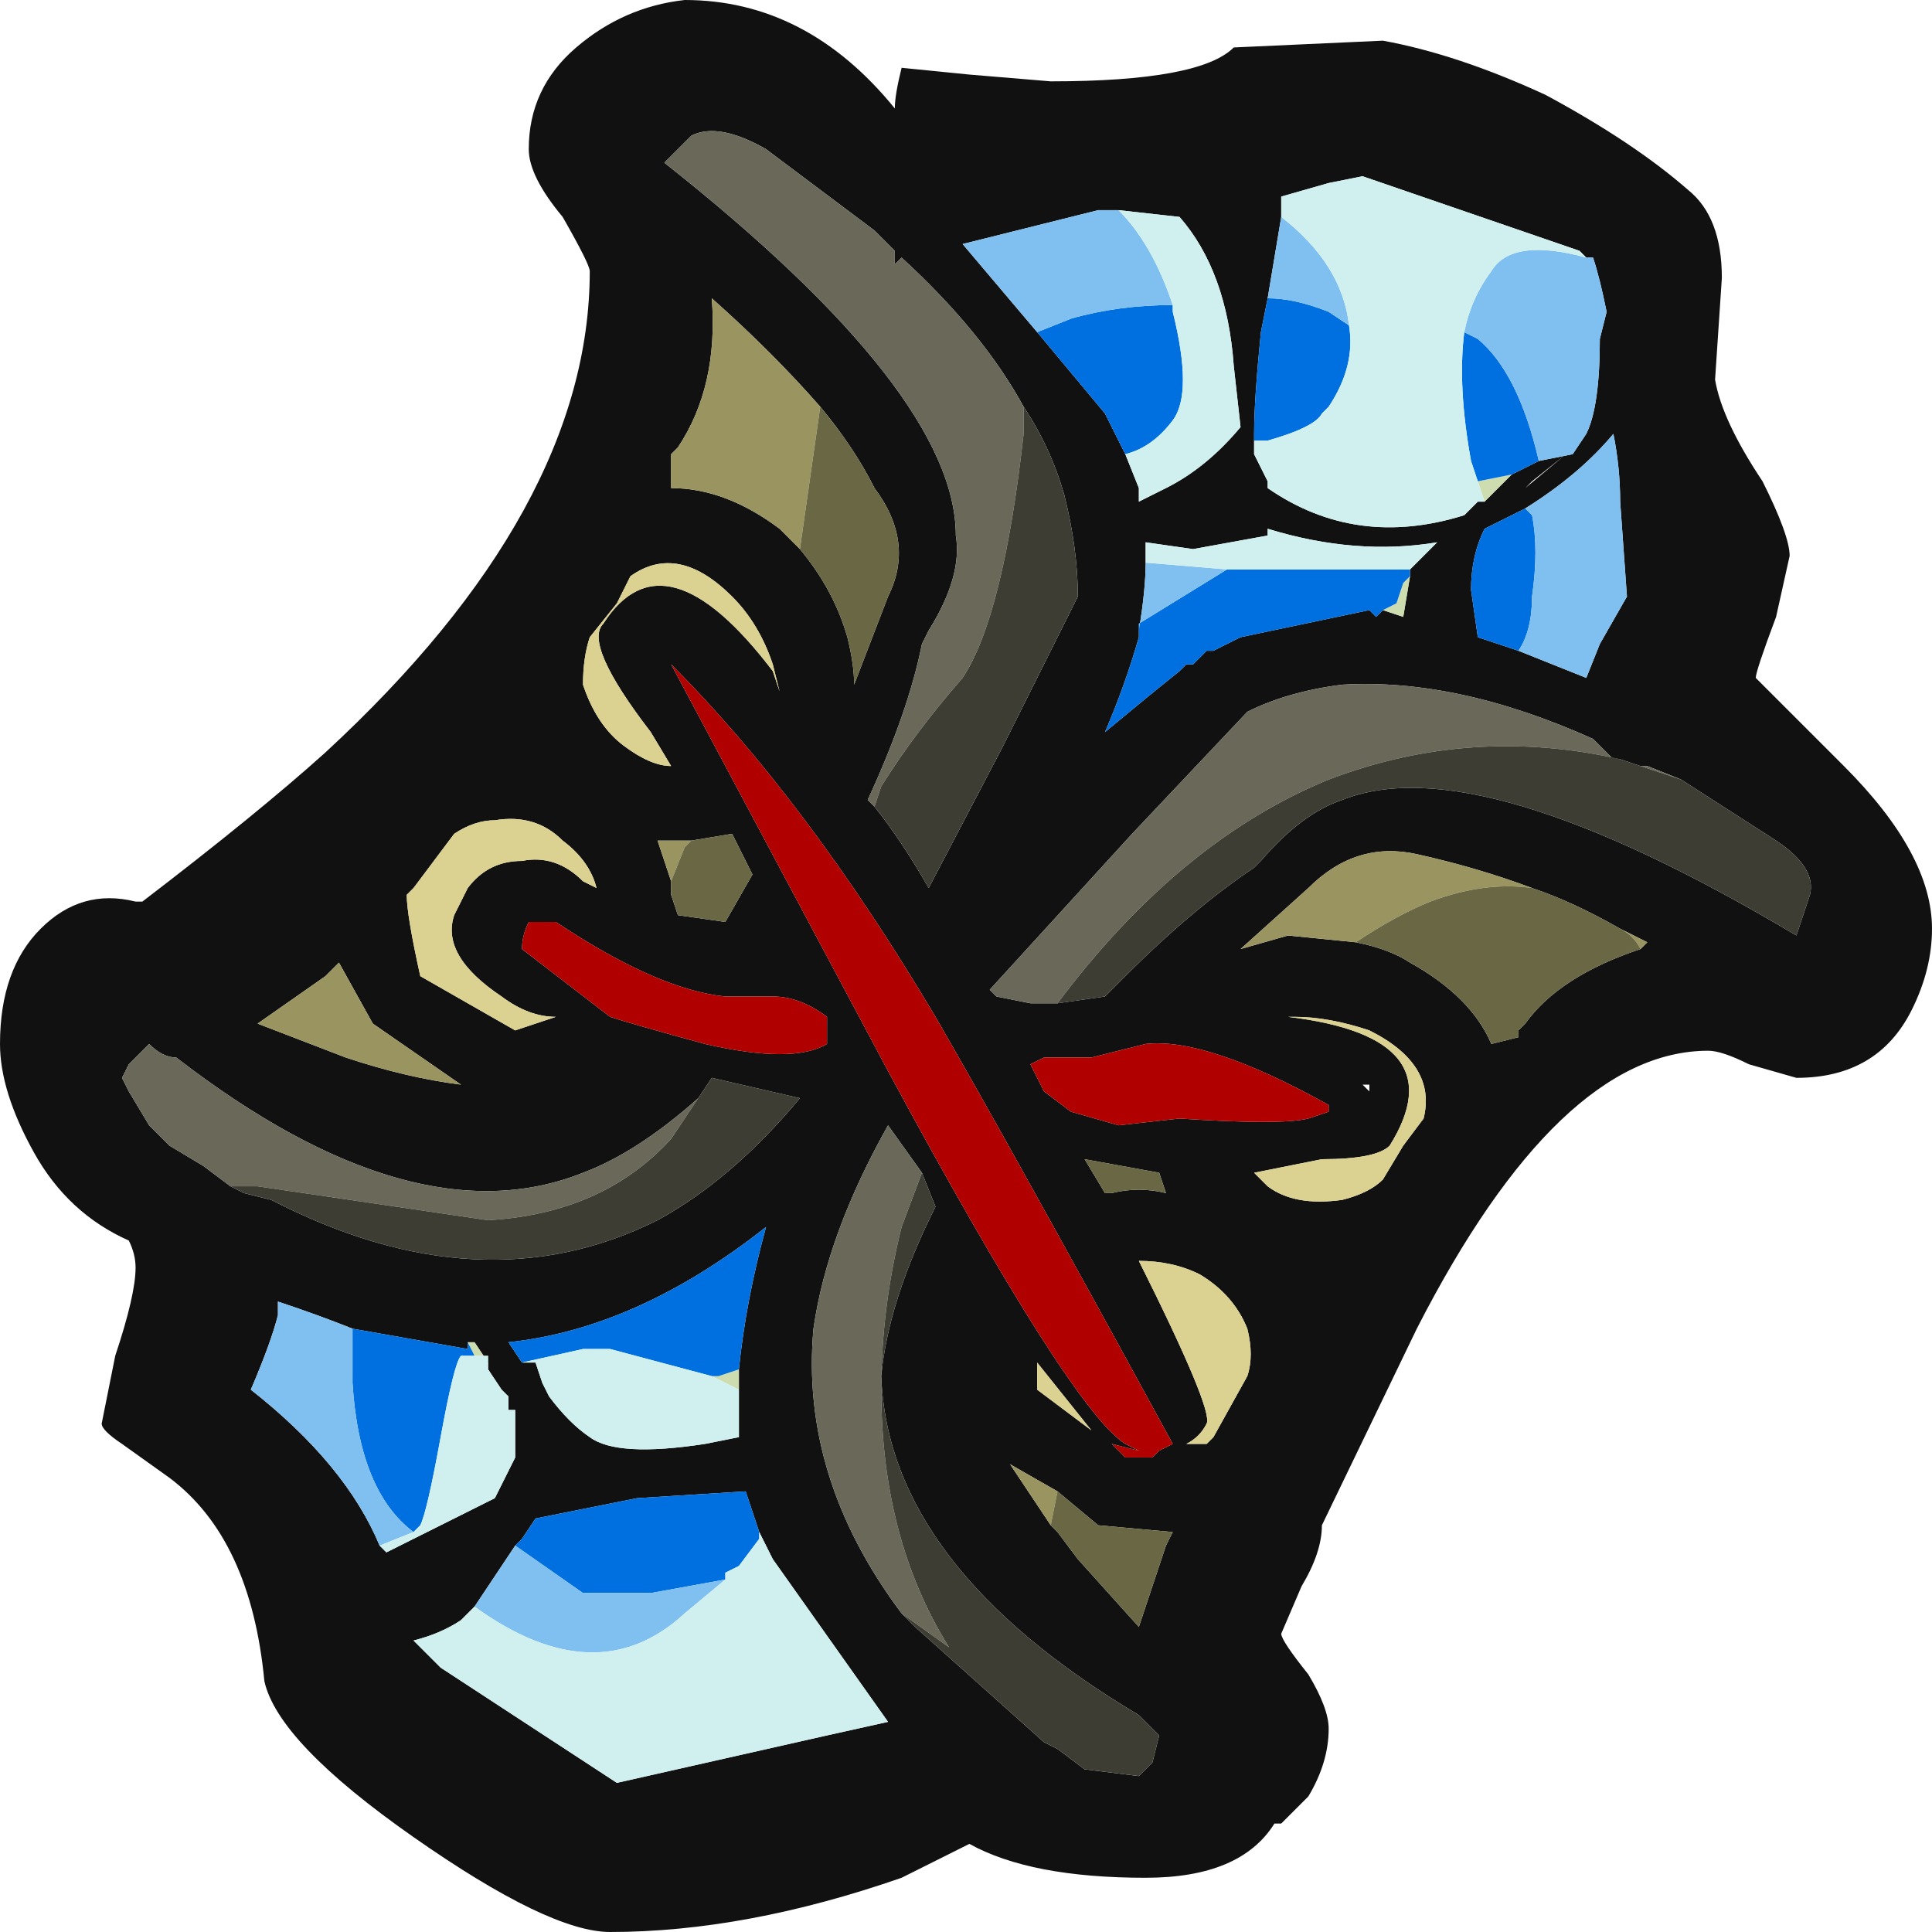 <?xml version="1.0" encoding="UTF-8" standalone="no"?>
<svg xmlns:ffdec="https://www.free-decompiler.com/flash" xmlns:xlink="http://www.w3.org/1999/xlink" ffdec:objectType="shape" height="14.25px" width="14.25px" xmlns="http://www.w3.org/2000/svg">
  <g transform="matrix(1.0, 0.0, 0.0, 1.0, 12.7, 3.35)">
    <path d="M-6.05 -2.85 L-5.55 -2.8 -4.95 -2.75 Q-3.85 -2.75 -3.6 -3.0 L-2.5 -3.05 Q-1.95 -2.95 -1.3 -2.65 -0.65 -2.3 -0.25 -1.95 0.0 -1.75 0.0 -1.3 L-0.05 -0.55 Q0.0 -0.25 0.3 0.2 0.5 0.6 0.5 0.75 L0.4 1.2 Q0.25 1.6 0.25 1.65 L0.9 2.3 Q1.55 2.95 1.55 3.5 1.55 3.8 1.4 4.1 1.15 4.6 0.55 4.6 L0.2 4.5 Q0.0 4.4 -0.1 4.4 -1.2 4.4 -2.25 6.45 L-2.95 7.9 Q-2.95 8.1 -3.1 8.35 L-3.25 8.7 Q-3.25 8.75 -3.05 9.0 -2.9 9.25 -2.9 9.4 -2.9 9.65 -3.05 9.9 L-3.25 10.1 -3.3 10.1 Q-3.55 10.5 -4.25 10.5 -5.1 10.5 -5.55 10.25 L-6.05 10.5 Q-7.2 10.9 -8.2 10.9 -8.65 10.9 -9.65 10.2 -10.65 9.5 -10.75 9.05 -10.85 8.0 -11.45 7.55 L-11.8 7.3 Q-11.95 7.2 -11.95 7.15 L-11.85 6.65 Q-11.7 6.2 -11.7 6.0 -11.7 5.9 -11.75 5.8 -12.2 5.6 -12.45 5.15 -12.7 4.7 -12.7 4.35 -12.7 3.8 -12.4 3.5 -12.1 3.2 -11.7 3.3 L-11.65 3.3 Q-10.8 2.65 -10.3 2.2 -8.35 0.4 -8.35 -1.35 -8.35 -1.4 -8.55 -1.75 -8.8 -2.05 -8.8 -2.25 -8.8 -2.7 -8.45 -3.0 -8.1 -3.3 -7.65 -3.35 -6.75 -3.35 -6.1 -2.55 -6.1 -2.65 -6.05 -2.85 M-5.15 -0.35 Q-5.45 -0.9 -6.05 -1.45 L-6.1 -1.4 -6.1 -1.5 -6.25 -1.65 -7.05 -2.25 Q-7.4 -2.45 -7.6 -2.35 L-7.8 -2.15 Q-5.65 -0.45 -5.65 0.6 -5.6 0.9 -5.85 1.3 L-5.9 1.4 Q-6.0 1.9 -6.3 2.55 L-6.25 2.6 Q-6.05 2.85 -5.85 3.2 L-5.3 2.15 -4.75 1.05 Q-4.75 0.7 -4.85 0.3 -4.95 -0.05 -5.15 -0.35 M-6.65 -0.35 Q-7.0 -0.75 -7.45 -1.15 -7.4 -0.5 -7.7 -0.05 L-7.75 0.0 -7.75 0.05 Q-7.75 0.15 -7.75 0.25 -7.35 0.25 -6.95 0.55 L-6.8 0.7 Q-6.55 1.0 -6.45 1.35 -6.4 1.55 -6.4 1.7 L-6.15 1.05 Q-5.95 0.65 -6.25 0.25 -6.4 -0.05 -6.65 -0.35 M-1.0 -1.45 L-1.05 -1.5 -2.65 -2.05 -2.9 -2.0 -3.25 -1.9 -3.25 -1.75 -3.35 -1.15 -3.4 -0.9 Q-3.45 -0.4 -3.45 -0.15 L-3.45 -0.1 -3.45 0.0 -3.35 0.2 -3.35 0.25 Q-2.7 0.7 -1.9 0.45 L-1.8 0.35 -1.75 0.35 -1.55 0.15 -1.35 0.05 -1.1 0.0 -1.0 -0.15 Q-0.9 -0.35 -0.9 -0.85 L-0.85 -1.05 Q-0.9 -1.3 -0.95 -1.45 L-1.0 -1.45 M-4.45 -1.8 L-4.6 -1.8 -5.6 -1.55 -5.05 -0.9 -4.55 -0.3 -4.4 0.0 -4.3 0.25 -4.3 0.35 -4.1 0.25 Q-3.8 0.1 -3.55 -0.2 L-3.6 -0.65 Q-3.65 -1.35 -4.0 -1.75 L-4.45 -1.8 M-1.5 1.45 L-1.0 1.65 -0.9 1.4 -0.7 1.05 -0.75 0.35 Q-0.75 0.1 -0.8 -0.15 -1.05 0.15 -1.45 0.4 -1.55 0.45 -1.75 0.55 -1.85 0.75 -1.85 1.0 L-1.8 1.35 -1.5 1.45 M-1.4 0.2 L-1.45 0.25 -1.15 0.0 -1.4 0.2 M-2.3 0.9 L-2.3 0.85 -2.1 0.65 Q-2.7 0.75 -3.35 0.55 L-3.35 0.6 -3.9 0.7 -4.25 0.65 -4.25 0.8 Q-4.25 1.0 -4.3 1.3 L-4.3 1.35 Q-4.4 1.7 -4.55 2.05 L-4.55 2.05 Q-4.25 1.8 -4.0 1.6 L-3.95 1.55 -3.9 1.55 -3.8 1.45 -3.75 1.45 -3.55 1.35 -2.6 1.15 -2.55 1.2 -2.5 1.15 -2.35 1.2 -2.3 0.9 M-0.75 3.5 Q-1.1 3.3 -1.4 3.2 -1.8 3.05 -2.25 2.95 -2.7 2.85 -3.05 3.2 L-3.55 3.65 -3.2 3.55 -2.7 3.6 Q-2.45 3.65 -2.3 3.75 -1.85 4.0 -1.7 4.35 L-1.5 4.3 -1.5 4.25 -1.45 4.2 Q-1.2 3.85 -0.6 3.65 L-0.55 3.6 -0.75 3.5 M-0.6 2.3 L-0.75 2.25 -0.8 2.25 -0.95 2.1 Q-1.95 1.65 -2.8 1.7 -3.2 1.75 -3.5 1.9 L-4.35 2.8 -5.4 3.95 -5.35 4.0 -5.1 4.05 -4.9 4.05 -4.55 4.0 -4.4 3.85 Q-3.9 3.35 -3.45 3.05 L-3.4 3.0 Q-3.1 2.65 -2.8 2.55 -1.8 2.15 0.55 3.55 L0.65 3.25 Q0.7 3.05 0.4 2.85 L-0.3 2.4 -0.55 2.3 -0.6 2.3 M-2.9 4.85 L-2.9 4.8 Q-3.8 4.3 -4.25 4.35 L-4.65 4.45 -5.0 4.45 -5.1 4.5 -5.0 4.7 -4.8 4.85 -4.45 4.95 -4.0 4.9 Q-3.25 4.95 -3.05 4.9 L-2.9 4.85 M-5.05 6.7 L-5.05 6.9 -4.65 7.2 -5.05 6.7 M-3.15 4.15 L-3.2 4.15 Q-1.95 4.3 -2.45 5.1 -2.55 5.2 -2.95 5.2 L-3.45 5.3 -3.35 5.4 Q-3.15 5.55 -2.8 5.5 -2.6 5.45 -2.5 5.35 L-2.35 5.1 -2.2 4.9 Q-2.1 4.5 -2.6 4.25 -2.9 4.15 -3.15 4.15 M-4.55 5.45 L-4.5 5.45 Q-4.3 5.4 -4.1 5.45 L-4.15 5.3 -4.7 5.2 -4.55 5.45 M-3.95 7.3 L-3.8 7.3 -3.75 7.25 -3.5 6.8 Q-3.45 6.65 -3.5 6.45 -3.6 6.2 -3.85 6.05 -4.05 5.95 -4.3 5.95 -3.75 7.05 -3.8 7.15 -3.85 7.25 -3.95 7.3 L-4.15 7.35 -4.05 7.3 Q-5.25 5.1 -5.8 4.15 -6.75 2.55 -7.75 1.55 L-6.15 4.55 Q-4.8 7.05 -4.4 7.3 L-4.3 7.35 -4.5 7.3 -4.4 7.4 -4.2 7.4 -4.15 7.35 -3.95 7.3 M-2.65 4.65 L-2.6 4.7 -2.6 4.65 -2.65 4.65 M-3.05 6.15 L-3.05 6.15 M-6.95 1.75 L-7.0 1.55 Q-7.1 1.25 -7.3 1.05 -7.7 0.65 -8.05 0.9 L-8.15 1.1 -8.35 1.35 Q-8.4 1.5 -8.4 1.7 -8.3 2.0 -8.1 2.15 -7.9 2.3 -7.75 2.3 L-7.9 2.05 Q-8.4 1.4 -8.25 1.25 -7.8 0.55 -7.0 1.6 L-6.95 1.75 M-8.55 2.85 Q-8.75 2.65 -9.05 2.7 -9.2 2.7 -9.35 2.8 L-9.65 3.2 -9.7 3.25 Q-9.7 3.4 -9.6 3.85 L-8.9 4.25 -8.6 4.15 Q-8.8 4.15 -9.0 4.0 -9.45 3.7 -9.35 3.4 L-9.25 3.2 Q-9.1 3.0 -8.85 3.0 -8.6 2.95 -8.4 3.15 L-8.3 3.2 Q-8.35 3.0 -8.55 2.85 M-7.6 2.85 L-7.85 2.85 -7.75 3.15 -7.75 3.25 -7.7 3.4 -7.35 3.45 -7.15 3.1 -7.3 2.8 -7.6 2.85 M-8.9 2.15 L-8.9 2.15 M-8.75 3.45 L-8.8 3.45 Q-8.85 3.55 -8.85 3.65 L-8.2 4.15 Q-8.05 4.2 -7.5 4.35 -6.85 4.5 -6.6 4.35 L-6.6 4.15 Q-6.8 4.0 -7.0 4.0 L-7.35 4.0 Q-7.85 3.95 -8.6 3.45 L-8.75 3.45 M-9.95 4.2 L-10.2 3.75 -10.3 3.85 -10.8 4.2 -10.15 4.45 Q-9.7 4.6 -9.3 4.65 L-9.95 4.2 M-7.55 4.75 Q-8.0 5.15 -8.4 5.3 -9.65 5.8 -11.4 4.45 -11.5 4.45 -11.6 4.35 -11.65 4.4 -11.75 4.5 L-11.8 4.6 -11.75 4.7 -11.6 4.95 -11.45 5.1 -11.2 5.25 -11.0 5.4 -10.9 5.45 -10.7 5.5 Q-9.15 6.3 -7.85 5.65 -7.3 5.35 -6.8 4.75 L-7.45 4.6 -7.55 4.75 M-10.1 6.45 Q-10.35 6.35 -10.65 6.25 L-10.65 6.35 Q-10.7 6.55 -10.85 6.9 -10.15 7.45 -9.9 8.05 L-9.85 8.1 -9.05 7.7 Q-8.95 7.5 -8.9 7.4 L-8.9 7.05 -8.95 7.05 -8.95 6.95 -9.0 6.9 -9.1 6.75 -9.1 6.7 -9.2 6.55 -9.25 6.55 -9.25 6.6 -10.1 6.45 M-8.85 6.7 L-8.75 6.7 -8.7 6.85 -8.65 6.95 Q-8.5 7.15 -8.35 7.25 -8.15 7.4 -7.5 7.3 L-7.25 7.25 -7.25 6.9 -7.25 6.75 Q-7.2 6.25 -7.05 5.7 -8.0 6.45 -8.95 6.55 L-8.85 6.7 M-5.9 5.3 L-6.15 4.95 Q-6.6 5.75 -6.7 6.45 -6.8 7.55 -6.05 8.55 L-5.95 8.65 -5.0 9.5 -4.9 9.55 -4.7 9.7 -4.3 9.75 -4.2 9.65 -4.15 9.45 -4.3 9.3 Q-6.15 8.2 -6.2 6.8 -6.15 6.25 -5.8 5.55 L-5.9 5.3 M-7.1 7.95 L-7.2 7.65 -8.0 7.7 -8.75 7.85 -8.85 8.0 -8.9 8.05 -9.2 8.5 -9.3 8.6 Q-9.45 8.7 -9.65 8.75 L-9.45 8.95 -8.15 9.8 -6.6 9.45 -6.15 9.35 -7.0 8.15 -7.1 7.95 M-4.95 7.9 L-4.9 7.95 -4.75 8.15 -4.3 8.65 -4.1 8.05 -4.05 7.95 -4.6 7.9 -4.9 7.65 -5.25 7.45 -4.95 7.9" fill="#111111" fill-rule="evenodd" stroke="none"/>
    <path d="M-1.75 0.35 L-1.8 0.2 -1.55 0.15 -1.75 0.35 M-2.5 1.15 L-2.4 1.1 -2.35 0.95 -2.3 0.9 -2.35 1.2 -2.5 1.15 M-9.25 6.55 L-9.2 6.55 -9.1 6.7 -9.1 6.65 -9.2 6.65 -9.25 6.55 M-7.25 6.9 L-7.45 6.8 -7.4 6.8 -7.25 6.75 -7.25 6.9" fill="#cdddb0" fill-rule="evenodd" stroke="none"/>
    <path d="M-6.25 2.6 L-6.3 2.55 Q-6.0 1.9 -5.9 1.4 L-5.85 1.3 Q-5.6 0.9 -5.65 0.6 -5.65 -0.45 -7.8 -2.15 L-7.6 -2.35 Q-7.4 -2.45 -7.05 -2.25 L-6.25 -1.65 -6.1 -1.5 -6.1 -1.4 -6.05 -1.45 Q-5.45 -0.9 -5.15 -0.35 L-5.15 -0.15 Q-5.3 1.2 -5.6 1.65 -5.95 2.05 -6.2 2.45 L-6.25 2.6 M-0.3 2.4 L-0.6 2.3 -0.55 2.3 -0.3 2.4 M-0.75 2.25 Q-1.85 2.0 -2.9 2.4 -4.0 2.85 -4.9 4.05 L-5.1 4.05 -5.35 4.0 -5.4 3.95 -4.35 2.8 -3.5 1.9 Q-3.2 1.75 -2.8 1.7 -1.95 1.65 -0.95 2.1 L-0.8 2.25 -0.75 2.25 M-11.0 5.4 L-11.2 5.25 -11.45 5.1 -11.6 4.95 -11.75 4.7 -11.8 4.6 -11.75 4.5 Q-11.65 4.4 -11.6 4.35 -11.5 4.45 -11.4 4.45 -9.65 5.8 -8.4 5.3 -8.0 5.15 -7.55 4.75 L-7.75 5.05 Q-8.25 5.6 -9.1 5.65 L-10.8 5.4 -11.0 5.4 M-5.9 5.3 L-6.05 5.7 Q-6.2 6.3 -6.2 6.9 -6.2 8.0 -5.7 8.8 L-6.05 8.55 Q-6.8 7.55 -6.7 6.45 -6.6 5.75 -6.15 4.95 L-5.9 5.3" fill="#696859" fill-rule="evenodd" stroke="none"/>
    <path d="M-6.8 0.7 L-6.95 0.55 Q-7.35 0.25 -7.75 0.25 -7.75 0.15 -7.75 0.05 L-7.75 0.0 -7.7 -0.05 Q-7.4 -0.5 -7.45 -1.15 -7.0 -0.75 -6.65 -0.35 L-6.8 0.7 M-0.75 3.5 L-0.55 3.6 -0.6 3.65 Q-0.65 3.55 -0.75 3.5 M-2.7 3.6 L-3.2 3.55 -3.55 3.65 -3.05 3.2 Q-2.7 2.85 -2.25 2.95 -1.8 3.05 -1.4 3.2 -1.75 3.15 -2.15 3.3 -2.4 3.4 -2.7 3.6 M-7.6 2.85 L-7.65 2.9 -7.75 3.15 -7.85 2.85 -7.6 2.85 M-9.95 4.2 L-9.3 4.65 Q-9.7 4.6 -10.15 4.45 L-10.8 4.2 -10.3 3.85 -10.2 3.75 -9.95 4.2 M-4.95 7.9 L-5.25 7.45 -4.9 7.65 -4.95 7.9" fill="#9a9560" fill-rule="evenodd" stroke="none"/>
    <path d="M-2.75 -0.95 Q-2.7 -0.65 -2.9 -0.35 L-2.95 -0.3 Q-3.0 -0.2 -3.35 -0.1 L-3.45 -0.1 -3.45 -0.15 Q-3.45 -0.4 -3.4 -0.9 L-3.35 -1.15 Q-3.15 -1.15 -2.9 -1.05 L-2.75 -0.95 M-1.8 0.2 L-1.85 0.05 Q-1.95 -0.5 -1.9 -0.9 L-1.8 -0.85 Q-1.5 -0.6 -1.35 0.05 L-1.55 0.15 -1.8 0.2 M-5.05 -0.9 L-4.8 -1.0 Q-4.45 -1.1 -4.05 -1.1 L-4.05 -1.05 Q-3.9 -0.45 -4.05 -0.25 -4.2 -0.05 -4.4 0.0 L-4.55 -0.3 -5.05 -0.9 M-1.45 0.4 L-1.4 0.45 Q-1.35 0.7 -1.4 1.05 -1.4 1.3 -1.5 1.45 L-1.8 1.35 -1.85 1.0 Q-1.85 0.75 -1.75 0.55 -1.55 0.45 -1.45 0.4 M-2.3 0.85 L-2.3 0.9 -2.35 0.95 -2.4 1.1 -2.5 1.15 -2.55 1.2 -2.6 1.15 -3.55 1.35 -3.75 1.45 -3.8 1.45 -3.9 1.55 -3.95 1.55 -4.0 1.6 Q-4.25 1.8 -4.55 2.05 L-4.55 2.05 Q-4.4 1.7 -4.3 1.35 L-4.3 1.3 -4.3 1.25 -3.65 0.85 -2.3 0.85 M-9.65 7.95 Q-10.05 7.65 -10.1 6.85 L-10.1 6.45 -9.25 6.6 -9.25 6.55 -9.2 6.65 -9.3 6.65 Q-9.35 6.7 -9.45 7.25 -9.55 7.8 -9.6 7.9 L-9.65 7.95 M-7.45 6.8 L-8.2 6.6 -8.4 6.6 -8.85 6.7 -8.95 6.55 Q-8.0 6.45 -7.05 5.7 -7.2 6.25 -7.25 6.75 L-7.4 6.8 -7.45 6.8 M-8.9 8.05 L-8.85 8.0 -8.75 7.85 -8.0 7.7 -7.2 7.65 -7.1 7.95 -7.1 8.0 -7.25 8.2 -7.35 8.25 -7.35 8.3 -7.9 8.4 -8.4 8.4 -8.9 8.05" fill="#0070e0" fill-rule="evenodd" stroke="none"/>
    <path d="M-3.25 -1.75 Q-2.8 -1.4 -2.75 -0.95 L-2.9 -1.05 Q-3.15 -1.15 -3.35 -1.15 L-3.25 -1.75 M-1.9 -0.9 Q-1.85 -1.15 -1.7 -1.35 -1.55 -1.6 -1.0 -1.45 L-0.95 -1.45 Q-0.9 -1.3 -0.85 -1.05 L-0.9 -0.85 Q-0.9 -0.35 -1.0 -0.15 L-1.1 0.0 -1.35 0.05 Q-1.5 -0.6 -1.8 -0.85 L-1.9 -0.9 M-5.05 -0.9 L-5.6 -1.55 -4.6 -1.8 -4.45 -1.8 Q-4.2 -1.55 -4.05 -1.1 -4.45 -1.1 -4.8 -1.0 L-5.05 -0.9 M-1.45 0.4 Q-1.05 0.15 -0.8 -0.15 -0.75 0.1 -0.75 0.35 L-0.7 1.05 -0.9 1.4 -1.0 1.65 -1.5 1.45 Q-1.4 1.3 -1.4 1.05 -1.35 0.7 -1.4 0.45 L-1.45 0.4 M-3.65 0.85 L-4.3 1.25 -4.3 1.3 Q-4.25 1.0 -4.25 0.8 L-3.65 0.85 M-9.9 8.05 Q-10.15 7.45 -10.85 6.9 -10.7 6.55 -10.65 6.35 L-10.65 6.25 Q-10.35 6.35 -10.1 6.45 L-10.1 6.85 Q-10.05 7.65 -9.65 7.95 L-9.9 8.05 M-9.2 8.5 L-8.9 8.05 -8.4 8.4 -7.9 8.4 -7.35 8.3 -7.65 8.55 Q-8.3 9.15 -9.2 8.5" fill="#80c0f0" fill-rule="evenodd" stroke="none"/>
    <path d="M-3.25 -1.75 L-3.25 -1.9 -2.9 -2.0 -2.65 -2.05 -1.05 -1.5 -1.0 -1.45 Q-1.55 -1.6 -1.7 -1.35 -1.85 -1.15 -1.9 -0.9 -1.95 -0.5 -1.85 0.05 L-1.8 0.2 -1.75 0.35 -1.8 0.35 -1.9 0.45 Q-2.7 0.7 -3.35 0.25 L-3.35 0.2 -3.45 0.0 -3.45 -0.1 -3.35 -0.1 Q-3.0 -0.2 -2.95 -0.3 L-2.9 -0.35 Q-2.7 -0.65 -2.75 -0.95 -2.8 -1.4 -3.25 -1.75 M-4.05 -1.1 Q-4.2 -1.55 -4.45 -1.8 L-4.0 -1.75 Q-3.65 -1.35 -3.6 -0.65 L-3.55 -0.2 Q-3.8 0.1 -4.1 0.25 L-4.3 0.35 -4.3 0.25 -4.4 0.0 Q-4.2 -0.05 -4.05 -0.25 -3.9 -0.45 -4.05 -1.05 L-4.05 -1.1 M-2.3 0.85 L-3.65 0.85 -4.25 0.8 -4.25 0.65 -3.9 0.7 -3.35 0.6 -3.35 0.55 Q-2.7 0.75 -2.1 0.65 L-2.3 0.85 M-9.9 8.05 L-9.65 7.95 -9.6 7.9 Q-9.55 7.8 -9.45 7.25 -9.35 6.7 -9.3 6.65 L-9.2 6.65 -9.1 6.65 -9.1 6.7 -9.1 6.75 -9.0 6.9 -8.95 6.95 -8.95 7.05 -8.9 7.05 -8.9 7.4 Q-8.95 7.5 -9.05 7.7 L-9.85 8.1 -9.9 8.05 M-7.25 6.9 L-7.25 7.25 -7.5 7.3 Q-8.15 7.4 -8.35 7.25 -8.5 7.15 -8.65 6.95 L-8.7 6.85 -8.75 6.7 -8.85 6.7 -8.4 6.6 -8.2 6.6 -7.45 6.8 -7.25 6.9 M-7.1 7.95 L-7.0 8.15 -6.15 9.35 -6.6 9.45 -8.15 9.8 -9.45 8.95 -9.65 8.75 Q-9.45 8.7 -9.3 8.6 L-9.2 8.5 Q-8.3 9.15 -7.65 8.55 L-7.35 8.3 -7.35 8.25 -7.25 8.2 -7.1 8.0 -7.1 7.95" fill="#d0f0f0" fill-rule="evenodd" stroke="none"/>
    <path d="M-6.25 2.6 L-6.2 2.45 Q-5.95 2.05 -5.6 1.65 -5.3 1.2 -5.15 -0.15 L-5.15 -0.35 Q-4.95 -0.05 -4.85 0.3 -4.75 0.7 -4.75 1.05 L-5.3 2.15 -5.85 3.2 Q-6.05 2.85 -6.25 2.6 M-0.6 2.3 L-0.3 2.4 0.4 2.85 Q0.7 3.05 0.65 3.25 L0.55 3.55 Q-1.8 2.15 -2.8 2.55 -3.1 2.65 -3.4 3.0 L-3.45 3.05 Q-3.9 3.35 -4.4 3.85 L-4.55 4.0 -4.9 4.05 Q-4.0 2.85 -2.9 2.4 -1.85 2.0 -0.75 2.25 L-0.6 2.3 M-11.0 5.4 L-10.8 5.4 -9.1 5.65 Q-8.25 5.6 -7.75 5.05 L-7.55 4.75 -7.45 4.6 -6.8 4.75 Q-7.3 5.35 -7.85 5.65 -9.15 6.3 -10.7 5.5 L-10.9 5.45 -11.0 5.4 M-6.05 8.55 L-5.7 8.8 Q-6.2 8.0 -6.2 6.9 -6.2 6.3 -6.05 5.7 L-5.9 5.3 -5.8 5.55 Q-6.15 6.25 -6.2 6.8 -6.15 8.2 -4.3 9.3 L-4.15 9.45 -4.2 9.65 -4.3 9.75 -4.7 9.7 -4.9 9.55 -5.0 9.5 -5.95 8.65 -6.05 8.55" fill="#3e3d34" fill-rule="evenodd" stroke="none"/>
    <path d="M-6.8 0.7 L-6.65 -0.35 Q-6.4 -0.05 -6.25 0.25 -5.95 0.65 -6.15 1.05 L-6.4 1.7 Q-6.4 1.55 -6.45 1.35 -6.55 1.0 -6.8 0.7 M-1.4 3.2 Q-1.1 3.3 -0.75 3.5 -0.65 3.55 -0.6 3.65 -1.2 3.85 -1.45 4.2 L-1.5 4.25 -1.5 4.3 -1.7 4.35 Q-1.85 4.0 -2.3 3.75 -2.45 3.65 -2.7 3.6 -2.4 3.4 -2.15 3.3 -1.75 3.15 -1.4 3.2 M-4.55 5.45 L-4.7 5.2 -4.15 5.3 -4.1 5.45 Q-4.3 5.4 -4.5 5.45 L-4.55 5.45 M-7.75 3.15 L-7.65 2.9 -7.6 2.85 -7.3 2.8 -7.15 3.1 -7.35 3.45 -7.7 3.4 -7.75 3.25 -7.75 3.15 M-4.9 7.65 L-4.6 7.9 -4.05 7.95 -4.1 8.05 -4.3 8.65 -4.75 8.15 -4.9 7.95 -4.95 7.9 -4.9 7.65" fill="#6a6744" fill-rule="evenodd" stroke="none"/>
    <path d="M-3.15 4.15 Q-2.9 4.15 -2.6 4.25 -2.1 4.5 -2.2 4.9 L-2.35 5.1 -2.5 5.35 Q-2.6 5.45 -2.8 5.5 -3.15 5.55 -3.35 5.4 L-3.45 5.3 -2.95 5.2 Q-2.55 5.2 -2.45 5.1 -1.95 4.3 -3.2 4.15 L-3.15 4.15 M-5.05 6.7 L-4.65 7.2 -5.05 6.9 -5.05 6.7 M-3.95 7.3 Q-3.85 7.25 -3.8 7.15 -3.75 7.05 -4.3 5.95 -4.05 5.95 -3.85 6.05 -3.6 6.2 -3.5 6.45 -3.45 6.65 -3.5 6.8 L-3.75 7.25 -3.8 7.3 -3.95 7.3 M-8.55 2.85 Q-8.35 3.0 -8.3 3.2 L-8.4 3.15 Q-8.6 2.95 -8.85 3.0 -9.1 3.0 -9.25 3.2 L-9.35 3.4 Q-9.45 3.7 -9.0 4.0 -8.8 4.15 -8.6 4.15 L-8.9 4.25 -9.6 3.85 Q-9.7 3.4 -9.7 3.25 L-9.65 3.2 -9.35 2.8 Q-9.2 2.7 -9.05 2.7 -8.75 2.65 -8.55 2.85 M-6.95 1.75 L-7.0 1.6 Q-7.8 0.55 -8.25 1.25 -8.4 1.4 -7.9 2.05 L-7.75 2.3 Q-7.9 2.3 -8.1 2.15 -8.3 2.0 -8.4 1.7 -8.4 1.5 -8.35 1.35 L-8.15 1.1 -8.05 0.9 Q-7.7 0.65 -7.3 1.05 -7.1 1.25 -7.0 1.55 L-6.95 1.75" fill="#dbd191" fill-rule="evenodd" stroke="none"/>
    <path d="M-2.9 4.85 L-3.05 4.9 Q-3.25 4.95 -4.0 4.9 L-4.45 4.95 -4.8 4.85 -5.0 4.7 -5.1 4.5 -5.0 4.45 -4.65 4.45 -4.25 4.35 Q-3.8 4.3 -2.9 4.8 L-2.9 4.85 M-3.95 7.3 L-4.15 7.35 -4.2 7.4 -4.4 7.4 -4.5 7.3 -4.3 7.35 -4.4 7.3 Q-4.8 7.05 -6.15 4.55 L-7.75 1.55 Q-6.75 2.55 -5.8 4.15 -5.25 5.1 -4.05 7.3 L-4.15 7.35 -3.95 7.3 M-8.75 3.45 L-8.6 3.45 Q-7.85 3.95 -7.35 4.0 L-7.0 4.0 Q-6.8 4.0 -6.6 4.15 L-6.6 4.35 Q-6.85 4.5 -7.5 4.35 -8.05 4.2 -8.2 4.15 L-8.85 3.65 Q-8.85 3.55 -8.8 3.45 L-8.75 3.45" fill="#b00000" fill-rule="evenodd" stroke="none"/>
  </g>
</svg>
